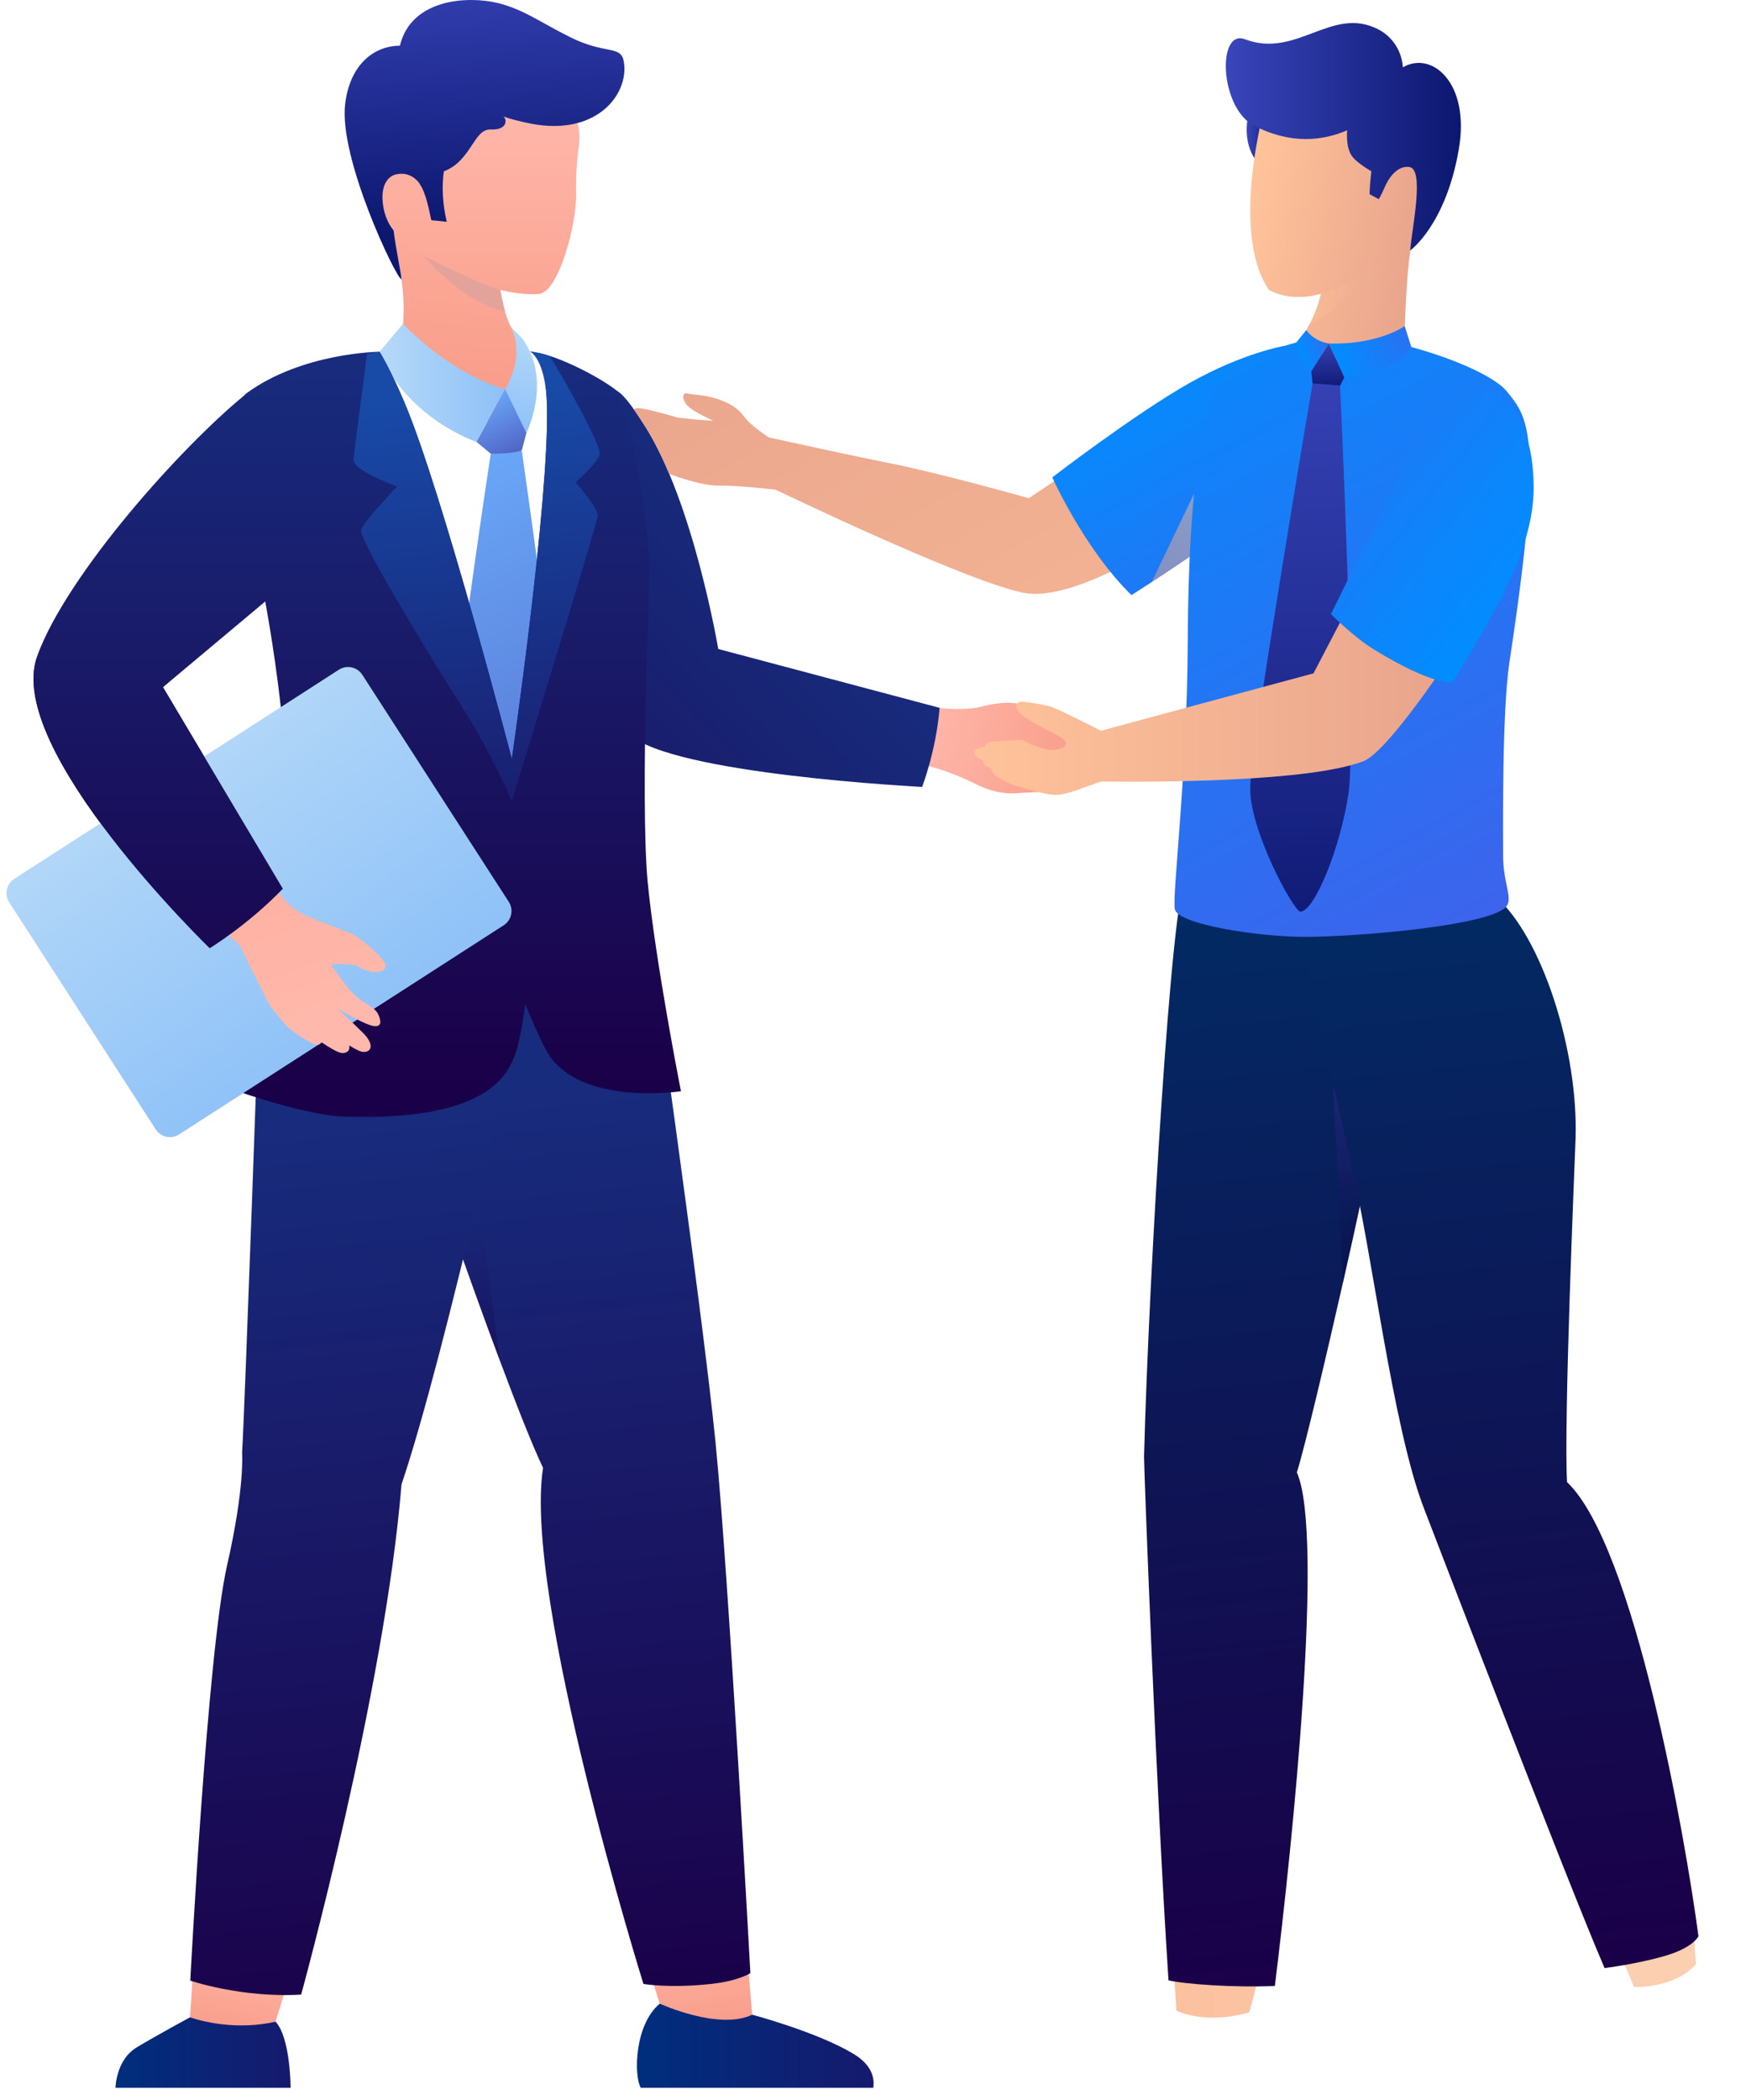 <svg width="634" height="762" viewBox="0 0 634 762" fill="none" xmlns="http://www.w3.org/2000/svg">
<path d="M230.266 697.919L239.546 727.103L257.096 740.44L273.115 731.11L270.297 696.237" fill="url(#paint0_linear_601_28184)"/>
<path d="M70.479 709.238L68.672 737.351C68.672 737.351 88.55 743.928 97.493 742L105.518 715.937L70.479 709.238Z" fill="url(#paint1_linear_601_28184)"/>
<path d="M272.475 716.029C272.475 716.029 268.278 718.843 258.294 719.944C242.857 721.627 233.638 719.944 233.638 719.944C233.638 719.944 189.9 579.717 197.19 532.669C193.177 524.226 187.664 510.185 181.477 493.666C175.658 478.156 169.318 460.444 163.223 443.13C148.184 400.487 134.738 360.076 134.738 360.076L233.76 326.151C233.76 326.151 254.924 473.965 259.825 523.491C264.572 571.488 272.475 716.029 272.475 716.029Z" fill="url(#paint2_linear_601_28184)"/>
<path style="mix-blend-mode:multiply" opacity="0.4" d="M181.481 493.636C175.662 478.157 169.322 460.445 163.227 443.13L172.813 427.162L181.481 493.636Z" fill="url(#paint3_linear_601_28184)"/>
<path d="M189.594 364.42L94.125 362.431C94.125 362.431 89.041 507.798 87.907 527.284C87.907 527.284 88.949 539.581 82.456 568.061C75.288 599.539 69.102 718.751 69.102 718.751C69.102 718.751 87.662 725.083 109.347 723.829C109.347 723.829 139.7 613.794 145.795 538.664C161.967 490.912 189.594 364.45 189.594 364.45V364.42Z" fill="url(#paint4_linear_601_28184)"/>
<path d="M379.827 275.187C379.49 276.197 378.234 276.901 377.805 278.032C377.254 279.378 377.376 281.122 376.641 282.468C376.151 283.386 382.951 285.588 382.369 286.353C381.45 287.607 372.506 287.546 371.159 287.699C364.635 288.494 359.122 287.026 353.884 284.303C350.607 282.59 340.438 278.369 335.722 277.757C318.171 275.463 252.412 270.507 240.406 265.49C214.433 254.6 196.301 206.389 196.301 206.389L250.973 202.015C250.973 202.015 256.455 235.205 258.568 238.326C260.682 241.477 322.95 255.028 342.644 257.047C345.921 257.384 352.414 257.445 355.814 256.558C359.183 255.609 366.411 254.172 370.699 255.671C374.987 257.17 390.792 266.071 391.282 267.142C391.282 267.142 391.282 274.82 379.796 275.218L379.827 275.187Z" fill="url(#paint5_linear_601_28184)"/>
<path d="M334.836 285.589C334.836 285.589 339.982 272.19 341.176 256.865L260.807 235.512C260.807 235.512 251.894 182.529 234.221 154.661C230.27 148.421 226.595 143.22 224.053 141.874C199.948 129.149 193.547 214.099 193.547 214.099C193.547 214.099 207.881 246.923 228.494 266.439C243.869 281.001 334.836 285.559 334.836 285.559V285.589Z" fill="url(#paint6_linear_601_28184)"/>
<path d="M237.469 361.454C237.469 361.454 233.334 362.83 128.768 361.209C130.3 355.305 97.098 219.972 97.374 209.877C97.619 201.954 87.757 157.016 91.218 150.072C95.996 140.436 116.823 133.186 137.804 127.649C153.608 123.489 171.495 119.788 171.495 119.788L198.479 129.699C198.479 129.699 219.459 141.568 223.257 145.484C226.565 160.014 229.23 278.798 229.995 305.075C230.24 312.509 237.407 361.454 237.407 361.454H237.469Z" fill="white"/>
<path d="M176.332 152.857C154.555 148.636 137.832 127.681 137.832 127.681L143.345 124.867C143.345 124.867 145.857 122.481 146.255 118.718C148.184 99.507 140.466 79.807 140.466 79.807C153.973 89.32 171.86 95.01 180.651 98.161C180.896 99.813 181.631 106.91 183.377 113.059C184.479 116.821 185.949 120.186 187.971 121.716C188.492 122.113 198.109 157.079 176.332 152.857Z" fill="url(#paint7_linear_601_28184)"/>
<g style="mix-blend-mode:multiply">
<path d="M183.377 113.058C168.032 109.846 154.004 93.082 154.004 93.082L180.651 98.129C180.896 99.781 181.631 106.878 183.377 113.027V113.058Z" fill="#E3A39A"/>
</g>
<path d="M195.688 106.695C191.247 107.001 185.826 106.389 179.394 104.645C179.394 104.645 173.268 102.228 165.151 98.405C158.015 95.04 148.152 90.604 141.935 84.364C141.904 84.333 136.912 72.709 136.912 72.709C132.042 55.211 139.209 34.562 144.263 27.893C160.404 6.541 202.671 12.598 209.93 45.361C210.481 47.869 210.543 50.469 210.175 53.039C209.685 56.618 209.011 62.981 209.195 70.292C209.501 81.274 202.763 106.205 195.688 106.664V106.695Z" fill="url(#paint8_linear_601_28184)"/>
<path d="M190.299 44.351C187.359 43.648 185.919 43.372 182.581 42.21C184.081 42.73 184.755 47.288 178.17 46.982C171.983 46.707 171.279 58.27 161.171 62.185C160.406 67.508 160.651 73.81 162.213 80.479L156.608 79.897C155.903 76.777 154.739 69.986 152.35 66.682C152.35 66.682 152.35 66.682 152.35 66.621C152.044 66.162 149.165 61.971 143.682 63.317C141.477 63.868 138.721 66.193 138.874 72.036C139.027 76.869 140.742 81.029 142.917 83.629C143.866 91.277 145.673 98.925 145.765 101.372C143.958 101.189 122.733 57.138 125.367 37.407C127.388 22.173 136.944 16.575 145.214 16.575C149.379 -0.617 170.054 -1.443 180.467 1.035C190.207 3.36 196.18 8.132 207.267 13.608C220.009 19.879 225.43 16.33 226.502 22.295C228.646 34.226 216.211 50.561 190.36 44.351H190.299Z" fill="url(#paint9_linear_601_28184)"/>
<path d="M317.07 757.633H232.658C230.147 753.259 230.331 734.782 239.58 727.104C239.58 727.104 261.051 736.954 273.149 731.111C273.149 731.111 297.009 737.474 310.026 745.397C316.397 749.252 317.652 753.871 317.101 757.633H317.07Z" fill="url(#paint10_linear_601_28184)"/>
<path d="M69.013 732.059C69.013 732.059 57.313 738.36 49.687 742.949C42.06 747.507 41.938 757.632 41.938 757.632H105.522C105.522 757.632 105.522 739.615 100.07 733.649C83.317 737.443 69.013 732.059 69.013 732.059Z" fill="url(#paint11_linear_601_28184)"/>
<path d="M152.871 65.795C152.871 65.795 152.84 65.795 152.84 65.764H152.871V65.795Z" fill="url(#paint12_linear_601_28184)"/>
<path d="M178.203 164.633C178.203 164.633 159.795 284.273 161.449 307.155C163.103 330.037 185.462 364.39 189.596 364.421C194.865 364.451 206.932 326.396 207.392 309.235C207.851 292.074 189.443 163.318 189.443 163.318L178.141 164.633H178.203Z" fill="url(#paint13_linear_601_28184)"/>
<path d="M146.315 117.554C146.315 117.554 162.947 135.389 183.345 141.231L172.993 160.351C172.993 160.351 147.755 151.969 137.801 127.68L146.315 117.585V117.554Z" fill="url(#paint14_linear_601_28184)"/>
<path d="M185.584 118.716C185.584 118.716 191.128 128.352 183.379 141.231L191.128 157.108C191.128 157.108 200.316 138.967 190.332 123.825C189.75 122.968 189.076 122.173 188.341 121.439L185.584 118.716Z" fill="url(#paint15_linear_601_28184)"/>
<path d="M183.376 141.232L173.023 160.351L178.2 164.634C178.2 164.634 186.959 164.756 189.502 163.318L191.156 157.078L183.407 141.201L183.376 141.232Z" fill="url(#paint16_linear_601_28184)"/>
<path d="M194.461 127.956C194.461 127.956 198.197 129.914 198.626 147.473C199.422 182.224 185.854 275.434 185.854 275.434C185.854 275.434 160.616 178.492 146.925 146.188C141.504 133.371 137.829 127.65 137.829 127.65C137.829 127.65 109.834 127.865 89.527 142.701C87.445 144.231 86.281 148.116 85.301 150.838L95.684 214.987C95.684 214.987 110.447 288.374 102.728 336.309C100.278 351.513 86.679 396.114 86.679 396.114C86.679 396.114 111.029 404.801 125.393 405.23C173.817 406.667 183.067 392.168 186.528 384.061C189.07 378.065 190.755 364.452 190.755 364.452C190.755 364.452 196.88 379.748 200.188 384.061C213.389 401.192 247.264 395.991 247.264 395.991C247.264 395.991 237.892 348.484 235.166 319.913C232.409 291.066 235.932 204.035 235.932 204.035C235.932 204.035 233.022 163.9 224.14 141.936C218.412 137.195 202.455 128.874 194.522 127.987L194.461 127.956Z" fill="url(#paint17_linear_601_28184)"/>
<path d="M13.479 238.265C1.411 271.792 76.145 344.109 76.145 344.109C76.145 344.109 90.203 335.513 102.7 322.512L59.176 249.369L95.655 214.985L85.272 150.837C62.821 169.222 24.321 208.164 13.479 238.265Z" fill="url(#paint18_linear_601_28184)"/>
<path d="M184.749 327.271L131.559 244.869C129.716 242.014 125.906 241.192 123.048 243.032L5.174 318.932C2.316 320.772 1.493 324.578 3.336 327.432L56.527 409.834C58.369 412.689 62.179 413.511 65.037 411.67L182.911 335.77C185.769 333.93 186.592 330.125 184.749 327.271Z" fill="url(#paint19_linear_601_28184)"/>
<path d="M129.533 350.471C136.301 354.57 141.202 352.46 139.762 349.554C138.323 346.678 131.278 340.805 128.614 339.367C125.918 337.929 119.211 335.543 115.903 334.289C114.739 333.86 112.932 333.065 111.094 332.27C106.745 330.343 103.161 327.1 100.742 323.001C90.879 306.115 63.957 259.801 59.209 249.4C68.919 239.366 77.556 231.168 88.062 220.645C89.807 218.901 55.657 181.978 55.657 181.978C55.657 181.978 10.908 230.005 13.022 244.658C18.167 280.327 87.143 343.191 87.143 343.191C88.429 346.127 97.863 364.818 97.863 364.818C97.863 364.818 102.426 370.6 104.417 372.68C106.04 374.363 113.146 379.043 115.015 379.135C115.903 379.165 116.485 378.798 116.577 378.125C119.762 380.267 122.794 382.071 124.203 382.133C126.102 382.224 127.174 381.154 126.807 379.379C128.981 380.695 130.88 381.704 131.891 381.735C134.984 381.888 135.934 378.951 131.891 374.913C127.848 370.875 121.6 365.032 121.6 365.032C122.212 365.552 122.733 366.011 123.101 366.225C125.367 367.785 132.994 371.946 135.658 372.344C138.752 372.802 138.445 370.355 137.22 367.877C135.964 365.399 132.167 364.268 128.859 361.178C125.551 358.088 120.191 350.043 120.191 350.043C120.191 350.043 124.448 349.431 129.624 350.441L129.533 350.471Z" fill="url(#paint20_linear_601_28184)"/>
<path d="M13.479 238.266C1.411 271.793 76.145 344.109 76.145 344.109C76.145 344.109 90.203 335.514 102.7 322.513L59.176 249.37L100.739 214.558L88.58 143.588C66.129 161.973 24.321 208.165 13.479 238.266Z" fill="url(#paint21_linear_601_28184)"/>
<path d="M209.044 174.973C209.044 174.973 217.497 184.701 217.038 187.27C216.18 192.195 185.858 290.667 185.858 290.667C185.858 290.667 178.752 273.872 168.247 257.323C157.68 240.804 130.145 195.652 131.125 192.348C132.136 189.014 144.203 176.533 144.203 176.533C144.203 176.533 127.97 170.874 128.399 166.591C128.767 162.308 133.3 128.414 133.3 128.414C136.148 127.863 137.833 127.68 137.833 127.68C137.833 127.68 141.477 133.431 146.929 146.218C160.62 178.521 185.858 275.463 185.858 275.463C185.858 275.463 199.426 182.253 198.63 147.502C198.232 129.943 192.351 127.496 192.351 127.496C193.76 127.649 197.16 128.2 199.518 129.209C204.695 136.857 218.202 161.727 217.804 164.664C217.436 167.6 209.013 175.003 209.013 175.003L209.044 174.973Z" fill="url(#paint22_linear_601_28184)"/>
<path d="M418.266 199.262C418.266 199.262 391.588 216.424 374.406 215.475C367.606 215.108 350.026 208.348 331.373 200.364C312.72 192.379 292.934 183.11 281.602 177.696C281.602 177.696 267.757 176.105 261.264 176.228C255.139 176.35 246.471 173.23 243.01 172.006C240.376 165.704 237.435 159.77 234.219 154.692C232.841 152.52 231.463 150.44 230.207 148.635C230.636 147.992 231.647 148.023 233.239 148.268C236.976 148.849 245.981 151.51 245.981 151.51L250.544 152.03C255.108 152.52 258.998 152.673 258.998 152.673C258.998 152.673 251.953 149.553 249.748 147.35C247.543 145.147 247.543 142.15 249.748 142.792C251.953 143.434 256.915 143.037 263.163 145.79C269.411 148.512 269.687 151.388 272.934 154.08C276.18 156.833 279.151 158.73 279.151 158.73C287.635 160.596 307.789 165.031 322.797 168.029C342.338 171.945 373.579 180.786 373.579 180.786L395.815 165.949L418.235 199.232L418.266 199.262Z" fill="url(#paint23_linear_601_28184)"/>
<g filter="url(#filter0_d_601_28184)">
<path d="M457.867 757.572C457.867 757.572 457.714 757.602 457.653 757.633H382.062C381.419 757.296 381.511 757.021 381.511 757.021C381.511 757.021 380.132 755.461 382.46 751.698C384.757 747.997 398.509 744.509 407.024 742.766C416.55 737.137 427.239 729.673 427.239 729.673C436.672 733.344 453.641 730.254 453.641 730.254C460.563 736.892 461.482 756.409 457.898 757.572H457.867Z" fill="white"/>
</g>
<g filter="url(#filter1_d_601_28184)">
<path d="M630 734.079C627.519 736.679 622.496 739.799 617.411 742.216C614.594 743.501 604.823 749.16 595.175 754.727C591.347 756.869 586.997 758.001 582.648 758.001H566.844C563.903 758.001 562.831 755.982 562.923 754.727C563.138 751.424 565.925 748.64 570.55 747.783C571.683 747.569 576.369 742.828 586.385 736.251C589.325 731.57 593.307 721.108 593.307 721.108C607.61 719.273 615.88 712.788 615.88 712.788C624.854 715.265 628.744 727.746 630 734.079Z" fill="white"/>
</g>
<path d="M426.41 717.773C426.686 721.934 426.961 725.911 427.206 729.643C434.557 733.069 445.369 732.763 453.608 730.254C454.098 728.755 455.048 725.176 456.365 719.976C441.755 720.649 432.015 719.15 426.441 717.773H426.41Z" fill="url(#paint24_linear_601_28184)"/>
<path d="M466.414 125.508L447.332 190.911C444.392 193.174 441.115 195.591 437.746 197.977C430.824 202.933 423.534 207.735 418.297 211.162C413.825 214.098 410.854 215.964 410.854 215.964C393.733 199.231 382.094 173.229 382.094 173.229C382.094 173.229 412.232 150.103 431.804 139.059C451.375 128.016 466.383 125.508 466.383 125.508H466.414Z" fill="url(#paint25_linear_601_28184)"/>
<path style="mix-blend-mode:multiply" opacity="0.5" d="M438.725 181.949L437.715 197.948C430.793 202.903 423.503 207.706 418.266 211.132L433.611 179.073L438.695 181.949H438.725Z" fill="url(#paint26_linear_601_28184)"/>
<path d="M485.098 325.571C472.786 307.676 440.932 316.547 430.396 320.463C425.648 322.329 417.195 461.057 415.419 528.571C415.357 531.599 419.798 650.138 424.301 718.63C429.875 720.007 448.314 721.353 462.923 720.68C469.355 668.676 480.902 557.112 470.917 534.322C474.011 524.319 481.515 492.474 487.671 465.34C490.091 454.572 492.327 444.569 493.95 436.921C495.451 429.977 496.523 424.991 496.798 423.278C497.503 419.454 497.993 414.406 498.391 408.655C499.953 383.449 497.932 344.354 485.098 325.571Z" fill="url(#paint27_linear_601_28184)"/>
<path d="M615.88 712.787C615.604 710.279 615.39 707.067 615.175 703.243C602.526 710.768 589.355 711.655 589.355 711.655C591.836 717.376 593.276 720.802 593.307 721.077C593.307 721.077 607.886 721.719 615.88 712.756V712.787Z" fill="url(#paint28_linear_601_28184)"/>
<path d="M616.736 702.632C611.928 666.443 593.397 561.028 569.017 537.84C567.761 516.518 571.804 421.81 572.111 413.305C573.183 381.124 559.829 339.919 543.075 325.357L469.383 326.887L490.547 422.574C497.99 452.37 505.647 518.048 517.102 547.476C518.082 549.984 569.017 682.687 582.647 714.195C582.647 714.195 593.979 712.788 604.117 709.912C614.991 706.823 616.736 702.632 616.736 702.632Z" fill="url(#paint29_linear_601_28184)"/>
<path d="M445.127 136.552C448.588 131.688 461.513 126.518 472.203 123.918C481.085 122.449 494.01 121.103 509.876 125.233C528.314 130.005 542.893 136.827 547.12 141.997C554.961 151.633 560.688 157.629 548.1 240.315C545.405 258.058 545.803 299.814 545.803 310.368C545.803 320.921 549.54 325.999 546.875 329.058C540.964 335.911 492.846 339.979 473.826 339.979C456.919 339.979 428.098 335.483 426.628 330.068C425.464 325.755 431.069 281.949 431.283 233.402C431.651 150.654 442.003 140.131 445.097 136.613L445.127 136.552Z" fill="url(#paint30_linear_601_28184)"/>
<path d="M476.615 139.152C476.615 139.152 454.41 270.019 453.981 285.589C453.552 301.19 469.877 330.833 472.174 330.833C477.228 330.833 486.692 307.829 489.663 287.945C492.603 268.03 486.6 139.947 486.6 139.947L476.615 139.152Z" fill="url(#paint31_linear_601_28184)"/>
<path d="M509.876 125.232C509.876 125.232 491.775 138.845 472.203 123.917C472.203 123.917 474.684 119.175 475.113 118.349C476.215 116.453 478.329 112.354 479.676 106.603C479.799 106.205 479.86 105.777 479.983 105.318C480.35 103.605 480.626 101.708 480.81 99.689C481.147 96.202 481.116 92.347 480.504 88.156L482.402 86.627L513.643 62.093L517.196 59.31C517.196 59.31 516.155 65.275 514.746 73.993C513.95 78.949 513.031 84.761 512.112 90.879C510.305 103.329 509.937 125.202 509.937 125.202L509.876 125.232Z" fill="url(#paint32_linear_601_28184)"/>
<path style="mix-blend-mode:multiply" opacity="0.5" d="M502.862 91.614C498.39 98.13 488.313 111.07 475.113 118.32C476.215 116.423 478.328 112.324 479.676 106.573C477.593 107.185 475.725 107.521 473.918 107.674C474.01 106.237 474.071 104.768 474.041 103.208L476.123 101.954L480.809 99.659L505.465 87.668C505.465 87.668 504.577 89.198 502.862 91.614Z" fill="url(#paint33_linear_601_28184)"/>
<path d="M453.582 40.68C453.582 40.68 449.385 53.191 459.095 61.634L462.495 41.353L453.582 40.68Z" fill="url(#paint34_linear_601_28184)"/>
<path d="M507.948 85.312C506.386 87.515 504.671 89.626 502.833 91.614C499.832 94.918 496.401 97.885 492.695 100.394C487.917 103.636 483.568 105.533 479.647 106.573C477.565 107.185 475.696 107.521 473.889 107.674C465.589 108.378 460.75 105.196 460.75 105.196C452.97 93.664 453.246 74.942 455.022 60.748C455.727 54.997 456.676 50.011 457.411 46.493C458.085 43.312 458.636 41.446 458.636 41.446C458.667 41.292 458.667 41.201 458.698 41.078C462.067 22.755 486.6 22.112 503.476 32.421C504.487 33.033 505.406 33.675 506.325 34.379C511.011 37.744 514.901 42.057 517.198 47.135C521.149 55.792 518.729 65.643 514.686 74.025C514.472 74.483 514.258 74.912 514.013 75.371C512.114 79.103 509.939 82.498 507.918 85.343L507.948 85.312Z" fill="url(#paint35_linear_601_28184)"/>
<path d="M509.417 24.407C508.866 17.462 504.731 12.843 500.504 10.671C483.566 1.922 470.978 21.378 452.05 14.251C441.881 10.396 442.8 39.151 455.419 45.636C468.895 52.55 480.473 51.02 489.171 47.288C488.957 50.409 489.171 53.865 490.703 56.343C492.02 58.454 495.818 60.901 497.962 62.155C497.594 65.337 497.349 68.243 497.319 70.476L500.657 72.281C501.331 71.149 502.066 69.62 502.954 67.631C502.954 67.631 506.048 59.892 511.714 60.595C517.319 61.299 512.817 82.131 512.051 90.911C512.051 90.911 524.946 81.734 529.693 54.294C533.95 29.882 519.769 18.319 509.417 24.437V24.407Z" fill="url(#paint36_linear_601_28184)"/>
<path d="M532.082 230.068C532.082 230.068 504.914 272.528 495.021 276.26C475.327 283.755 420.196 283.846 399.981 283.602C396.306 284.519 387.975 288.527 383.289 288.466C381.512 288.435 379.001 287.946 376.581 287.334C374.131 286.722 371.803 285.988 370.302 285.498C366.504 284.917 361.879 281.797 361.144 281.154C360.409 280.543 360.042 279.013 360.042 279.013C360.042 279.013 358.48 278.218 357.745 277.698C356.948 277.178 357.04 275.893 357.04 275.893C353.702 274.822 353.61 273.048 354.13 272.161C354.621 271.243 357.5 271.06 357.5 271.06C357.5 271.06 357.683 269.805 359.399 269.316C360.532 268.949 371.037 268.521 371.129 268.49C373.028 269.499 378.848 272.375 382.278 272.13C386.444 271.886 388.006 269.989 386.474 268.582C385.188 267.358 382.094 265.829 381.237 265.4C381.084 265.339 380.992 265.278 380.992 265.278C380.992 265.278 373.518 261.668 370.7 259.16C367.852 256.682 369.292 255.152 370.18 254.724C371.068 254.327 380.011 255.856 381.941 256.56C385.525 257.906 399.767 265.186 399.767 265.186L476.951 244.354L491.775 215.966L532.143 230.068H532.082Z" fill="url(#paint37_linear_601_28184)"/>
<path d="M527.394 247.748C527.394 247.748 519.921 248.635 498.91 235.695C491.314 231.015 483.289 222.847 483.289 222.847C490.579 207.98 496.245 196.508 514.989 158.943C523.259 142.332 542.034 141.965 542.034 141.965C542.034 141.965 556.889 147.594 556.889 177.114C556.889 200.638 540.626 225.478 527.394 247.717V247.748Z" fill="url(#paint38_linear_601_28184)"/>
<path style="mix-blend-mode:multiply" opacity="0.5" d="M493.948 436.922C492.325 444.57 490.12 454.542 487.67 465.341L484.086 393.392L493.948 436.922Z" fill="url(#paint39_linear_601_28184)"/>
<path d="M510.058 118.319C510.058 118.319 500.686 125.172 482.523 124.652L488.128 136.949C488.128 136.949 504.423 136.154 512.478 125.936L510.058 118.35V118.319Z" fill="url(#paint40_linear_601_28184)"/>
<path d="M474.344 119.788C474.344 119.788 476.611 123.611 482.522 124.652L476.151 134.808C476.151 134.808 472.169 132.146 470.699 124.284L474.344 119.788Z" fill="url(#paint41_linear_601_28184)"/>
<path d="M482.523 124.653L476.152 134.809L476.612 139.153L486.627 139.948L488.128 136.95L482.523 124.653Z" fill="url(#paint42_linear_601_28184)"/>
<defs>
<filter id="filter0_d_601_28184" x="377.105" y="725.673" width="86.844" height="35.96" filterUnits="userSpaceOnUse" color-interpolation-filters="sRGB">
<feFlood flood-opacity="0" result="BackgroundImageFix"/>
<feColorMatrix in="SourceAlpha" type="matrix" values="0 0 0 0 0 0 0 0 0 0 0 0 0 0 0 0 0 0 127 0" result="hardAlpha"/>
<feOffset/>
<feGaussianBlur stdDeviation="2"/>
<feComposite in2="hardAlpha" operator="out"/>
<feColorMatrix type="matrix" values="0 0 0 0 0 0 0 0 0 0 0 0 0 0 0 0 0 0 0.25 0"/>
<feBlend mode="normal" in2="BackgroundImageFix" result="effect1_dropShadow_601_28184"/>
<feBlend mode="normal" in="SourceGraphic" in2="effect1_dropShadow_601_28184" result="shape"/>
</filter>
<filter id="filter1_d_601_28184" x="558.918" y="708.788" width="75.082" height="53.213" filterUnits="userSpaceOnUse" color-interpolation-filters="sRGB">
<feFlood flood-opacity="0" result="BackgroundImageFix"/>
<feColorMatrix in="SourceAlpha" type="matrix" values="0 0 0 0 0 0 0 0 0 0 0 0 0 0 0 0 0 0 127 0" result="hardAlpha"/>
<feOffset/>
<feGaussianBlur stdDeviation="2"/>
<feComposite in2="hardAlpha" operator="out"/>
<feColorMatrix type="matrix" values="0 0 0 0 0 0 0 0 0 0 0 0 0 0 0 0 0 0 0.25 0"/>
<feBlend mode="normal" in2="BackgroundImageFix" result="effect1_dropShadow_601_28184"/>
<feBlend mode="normal" in="SourceGraphic" in2="effect1_dropShadow_601_28184" result="shape"/>
</filter>
<linearGradient id="paint0_linear_601_28184" x1="249.807" y1="694.095" x2="256.651" y2="736.497" gradientUnits="userSpaceOnUse">
<stop stop-color="#FFB8AB"/>
<stop offset="1" stop-color="#F99D8A"/>
</linearGradient>
<linearGradient id="paint1_linear_601_28184" x1="89.836" y1="703.884" x2="82.503" y2="738.67" gradientUnits="userSpaceOnUse">
<stop stop-color="#FFB8AB"/>
<stop offset="1" stop-color="#F99D8A"/>
</linearGradient>
<linearGradient id="paint2_linear_601_28184" x1="192.044" y1="390.728" x2="227.425" y2="736.411" gradientUnits="userSpaceOnUse">
<stop stop-color="#182C7E"/>
<stop offset="1" stop-color="#1A0048"/>
</linearGradient>
<linearGradient id="paint3_linear_601_28184" x1="169.23" y1="437.777" x2="175.218" y2="496.543" gradientUnits="userSpaceOnUse">
<stop stop-color="#182C7E"/>
<stop offset="1" stop-color="#1A0048"/>
</linearGradient>
<linearGradient id="paint4_linear_601_28184" x1="114.983" y1="401.465" x2="150.211" y2="745.527" gradientUnits="userSpaceOnUse">
<stop stop-color="#182C7E"/>
<stop offset="1" stop-color="#1A0048"/>
</linearGradient>
<linearGradient id="paint5_linear_601_28184" x1="333.884" y1="251.602" x2="394.614" y2="263.775" gradientUnits="userSpaceOnUse">
<stop stop-color="#FFB8AB"/>
<stop offset="1" stop-color="#F99D8A"/>
</linearGradient>
<linearGradient id="paint6_linear_601_28184" x1="290.647" y1="198.057" x2="87.698" y2="396.282" gradientUnits="userSpaceOnUse">
<stop stop-color="#182C7E"/>
<stop offset="1" stop-color="#1A0048"/>
</linearGradient>
<linearGradient id="paint7_linear_601_28184" x1="173.049" y1="32.342" x2="162.595" y2="139.482" gradientUnits="userSpaceOnUse">
<stop stop-color="#FFB8AB"/>
<stop offset="1" stop-color="#F99D8A"/>
</linearGradient>
<linearGradient id="paint8_linear_601_28184" x1="172.839" y1="35.602" x2="172.839" y2="140.161" gradientUnits="userSpaceOnUse">
<stop stop-color="#FFB8AB"/>
<stop offset="1" stop-color="#F99D8A"/>
</linearGradient>
<linearGradient id="paint9_linear_601_28184" x1="172.443" y1="-20.287" x2="179.073" y2="82.499" gradientUnits="userSpaceOnUse">
<stop stop-color="#3945BA"/>
<stop offset="1" stop-color="#0C176F"/>
</linearGradient>
<linearGradient id="paint10_linear_601_28184" x1="231.249" y1="742.369" x2="317.193" y2="742.369" gradientUnits="userSpaceOnUse">
<stop stop-color="#002E7E"/>
<stop offset="1" stop-color="#151A6D"/>
</linearGradient>
<linearGradient id="paint11_linear_601_28184" x1="41.968" y1="744.846" x2="105.522" y2="744.846" gradientUnits="userSpaceOnUse">
<stop stop-color="#002E7E"/>
<stop offset="1" stop-color="#151A6D"/>
</linearGradient>
<linearGradient id="paint12_linear_601_28184" x1="152.871" y1="65.671" x2="152.871" y2="65.95" gradientUnits="userSpaceOnUse">
<stop stop-color="#FFB8AB"/>
<stop offset="1" stop-color="#F99D8A"/>
</linearGradient>
<linearGradient id="paint13_linear_601_28184" x1="134.741" y1="156.833" x2="243.346" y2="380.678" gradientUnits="userSpaceOnUse">
<stop stop-color="#6DB0FF"/>
<stop offset="1" stop-color="#4B56BB"/>
</linearGradient>
<linearGradient id="paint14_linear_601_28184" x1="137.801" y1="138.968" x2="183.376" y2="138.968" gradientUnits="userSpaceOnUse">
<stop stop-color="#B5D9F8"/>
<stop offset="1" stop-color="#8EC1F8"/>
</linearGradient>
<linearGradient id="paint15_linear_601_28184" x1="193.946" y1="120.185" x2="183.219" y2="155.677" gradientUnits="userSpaceOnUse">
<stop stop-color="#B5D9F8"/>
<stop offset="1" stop-color="#8EC1F8"/>
</linearGradient>
<linearGradient id="paint16_linear_601_28184" x1="174.034" y1="142.241" x2="187.3" y2="169.541" gradientUnits="userSpaceOnUse">
<stop stop-color="#6DB0FF"/>
<stop offset="1" stop-color="#4B56BB"/>
</linearGradient>
<linearGradient id="paint17_linear_601_28184" x1="166.252" y1="128.752" x2="166.252" y2="394.034" gradientUnits="userSpaceOnUse">
<stop stop-color="#182C7E"/>
<stop offset="1" stop-color="#1A0048"/>
</linearGradient>
<linearGradient id="paint18_linear_601_28184" x1="12.162" y1="247.473" x2="385.768" y2="247.473" gradientUnits="userSpaceOnUse">
<stop stop-color="#182C7E"/>
<stop offset="1" stop-color="#1A0048"/>
</linearGradient>
<linearGradient id="paint19_linear_601_28184" x1="53.627" y1="270.395" x2="129.278" y2="376.999" gradientUnits="userSpaceOnUse">
<stop stop-color="#B5D9F8"/>
<stop offset="1" stop-color="#8EC1F8"/>
</linearGradient>
<linearGradient id="paint20_linear_601_28184" x1="101.599" y1="372.16" x2="40.845" y2="193.312" gradientUnits="userSpaceOnUse">
<stop stop-color="#FFB8AB"/>
<stop offset="1" stop-color="#F99D8A"/>
</linearGradient>
<linearGradient id="paint21_linear_601_28184" x1="57.431" y1="128.751" x2="57.431" y2="394.033" gradientUnits="userSpaceOnUse">
<stop stop-color="#182C7E"/>
<stop offset="1" stop-color="#1A0048"/>
</linearGradient>
<linearGradient id="paint22_linear_601_28184" x1="170.911" y1="143.189" x2="190.771" y2="347.203" gradientUnits="userSpaceOnUse">
<stop stop-color="#184AA7"/>
<stop offset="1" stop-color="#190E5B"/>
</linearGradient>
<linearGradient id="paint23_linear_601_28184" x1="464.086" y1="428.203" x2="268.864" y2="72.444" gradientUnits="userSpaceOnUse">
<stop stop-color="#FFC39A"/>
<stop offset="1" stop-color="#E8A38C"/>
</linearGradient>
<linearGradient id="paint24_linear_601_28184" x1="591.069" y1="724.993" x2="348.614" y2="724.993" gradientUnits="userSpaceOnUse">
<stop stop-color="#FCCFB0"/>
<stop offset="1" stop-color="#FCBA97"/>
</linearGradient>
<linearGradient id="paint25_linear_601_28184" x1="494.592" y1="277.635" x2="411.808" y2="126.767" gradientUnits="userSpaceOnUse">
<stop stop-color="#435FEA"/>
<stop offset="1" stop-color="#008EFF"/>
</linearGradient>
<linearGradient id="paint26_linear_601_28184" x1="445.464" y1="176.289" x2="414.27" y2="215.33" gradientUnits="userSpaceOnUse">
<stop stop-color="#FFC39A"/>
<stop offset="1" stop-color="#E8A38C"/>
</linearGradient>
<linearGradient id="paint27_linear_601_28184" x1="434.102" y1="293.726" x2="479.719" y2="719.376" gradientUnits="userSpaceOnUse">
<stop stop-color="#002E66"/>
<stop offset="1" stop-color="#1A0048"/>
</linearGradient>
<linearGradient id="paint28_linear_601_28184" x1="591.04" y1="712.175" x2="348.646" y2="712.175" gradientUnits="userSpaceOnUse">
<stop stop-color="#FCCFB0"/>
<stop offset="1" stop-color="#FCBA97"/>
</linearGradient>
<linearGradient id="paint29_linear_601_28184" x1="519.032" y1="291.004" x2="564.068" y2="711.27" gradientUnits="userSpaceOnUse">
<stop stop-color="#002E66"/>
<stop offset="1" stop-color="#1A0048"/>
</linearGradient>
<linearGradient id="paint30_linear_601_28184" x1="554.318" y1="357.722" x2="406.938" y2="89.135" gradientUnits="userSpaceOnUse">
<stop stop-color="#435FEA"/>
<stop offset="1" stop-color="#008EFF"/>
</linearGradient>
<linearGradient id="paint31_linear_601_28184" x1="469.111" y1="121.318" x2="473.969" y2="354.816" gradientUnits="userSpaceOnUse">
<stop stop-color="#3945BA"/>
<stop offset="1" stop-color="#0C176F"/>
</linearGradient>
<linearGradient id="paint32_linear_601_28184" x1="450.212" y1="86.107" x2="517.284" y2="97.545" gradientUnits="userSpaceOnUse">
<stop stop-color="#FFC39A"/>
<stop offset="1" stop-color="#E8A38C"/>
</linearGradient>
<linearGradient id="paint33_linear_601_28184" x1="473.887" y1="102.994" x2="505.435" y2="102.994" gradientUnits="userSpaceOnUse">
<stop stop-color="#FFC39A"/>
<stop offset="1" stop-color="#E8A38C"/>
</linearGradient>
<linearGradient id="paint34_linear_601_28184" x1="452.663" y1="51.172" x2="462.495" y2="51.172" gradientUnits="userSpaceOnUse">
<stop stop-color="#3945BA"/>
<stop offset="1" stop-color="#0C176F"/>
</linearGradient>
<linearGradient id="paint35_linear_601_28184" x1="455.512" y1="63.165" x2="519.276" y2="74.051" gradientUnits="userSpaceOnUse">
<stop stop-color="#FFC39A"/>
<stop offset="1" stop-color="#E8A38C"/>
</linearGradient>
<linearGradient id="paint36_linear_601_28184" x1="445.128" y1="49.613" x2="530.459" y2="49.613" gradientUnits="userSpaceOnUse">
<stop stop-color="#3945BA"/>
<stop offset="1" stop-color="#0C176F"/>
</linearGradient>
<linearGradient id="paint37_linear_601_28184" x1="353.885" y1="252.216" x2="532.082" y2="252.216" gradientUnits="userSpaceOnUse">
<stop stop-color="#FFC39A"/>
<stop offset="1" stop-color="#E8A38C"/>
</linearGradient>
<linearGradient id="paint38_linear_601_28184" x1="408.001" y1="101.44" x2="555.242" y2="215.958" gradientUnits="userSpaceOnUse">
<stop stop-color="#435FEA"/>
<stop offset="1" stop-color="#008EFF"/>
</linearGradient>
<linearGradient id="paint39_linear_601_28184" x1="478.297" y1="398.041" x2="493.026" y2="458.986" gradientUnits="userSpaceOnUse">
<stop stop-color="#2E2A87"/>
<stop offset="1" stop-color="#000E42"/>
</linearGradient>
<linearGradient id="paint40_linear_601_28184" x1="529.324" y1="117.004" x2="483.913" y2="131.966" gradientUnits="userSpaceOnUse">
<stop stop-color="#435FEA"/>
<stop offset="1" stop-color="#008EFF"/>
</linearGradient>
<linearGradient id="paint41_linear_601_28184" x1="489.75" y1="122.51" x2="471.469" y2="128.55" gradientUnits="userSpaceOnUse">
<stop stop-color="#435FEA"/>
<stop offset="1" stop-color="#008EFF"/>
</linearGradient>
<linearGradient id="paint42_linear_601_28184" x1="481.88" y1="123.215" x2="482.277" y2="141.937" gradientUnits="userSpaceOnUse">
<stop stop-color="#3945BA"/>
<stop offset="1" stop-color="#0C176F"/>
</linearGradient>
</defs>
</svg>

